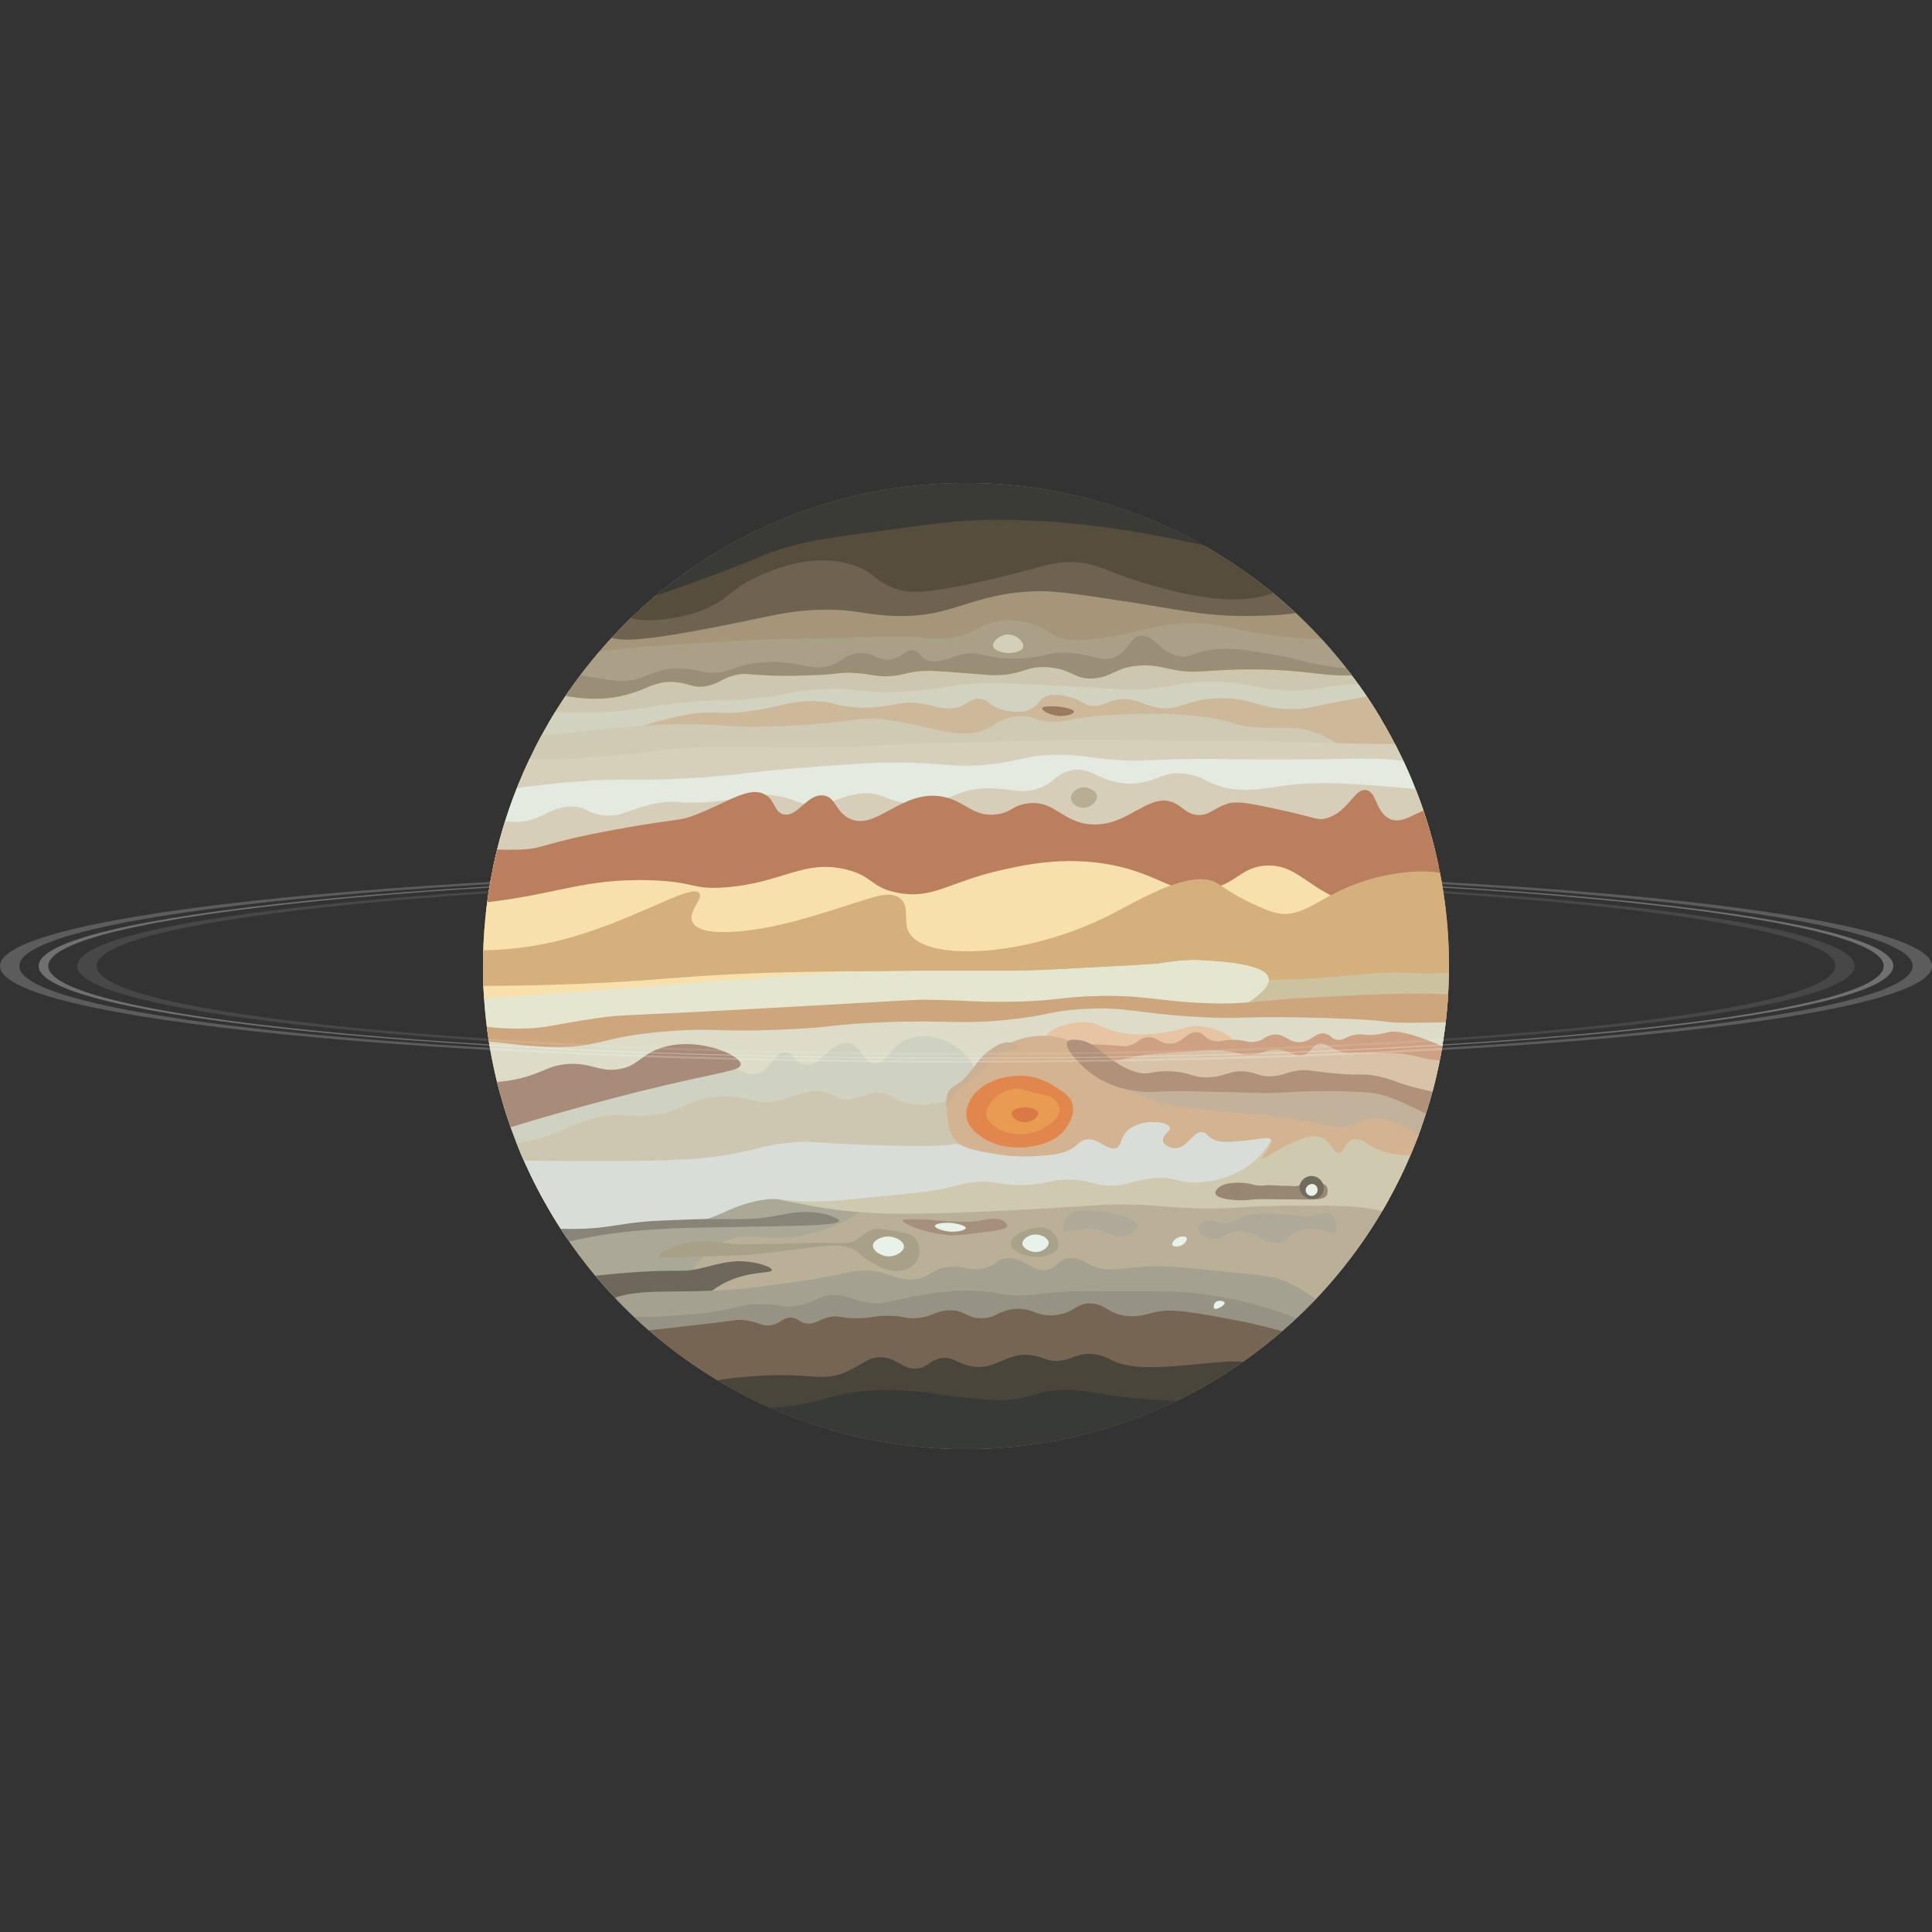 <?xml version="1.0" encoding="UTF-8"?><svg id="a" xmlns="http://www.w3.org/2000/svg" viewBox="0 0 10000 10000"><rect x="0" y="0" width="10000" height="10000" fill="#333333" stroke="none"/><defs><style>.b{fill:#cecab3;}.c{fill:#a8a087;}.d{fill:#d87946;}.e{fill:#6d685b;}.f{fill:#716c5b;}.g{fill:#d3b390;}.h{fill:#cab195;}.i{fill:#aea999;}.j{fill:#cdb899;}.k{fill:#987b61;}.l{fill:#d6ceb8;}.m{fill:#e8f2e8;}.n{opacity:.3;}.n,.o,.p{fill:#fff;}.q{fill:#979384;}.o{opacity:.1;}.r{fill:#a5907c;}.s{fill:#c3b29b;}.t{fill:#e89b51;}.u{fill:#d2d2c1;}.v{fill:#a9a28b;}.w{fill:#e7c5a2;}.x{fill:#cfc9b0;}.y{fill:#96846f;}.z{fill:#aaa896;}.aa{fill:#e1874e;}.ab{fill:#e5e6cf;}.ac{fill:#bab097;}.ad{fill:#cfd1c1;}.ae{fill:#a4a190;}.af{fill:#cdc7b0;}.ag{fill:#564d3c;}.ah{fill:#383a37;}.ai{fill:#cea67d;}.aj{fill:#d3b07c;}.ak{fill:#e3eadf;}.al{fill:#d3d0ba;}.am{fill:#dcdcc8;}.an{fill:#49453a;}.ao{fill:#998871;}.ap{fill:#3a3b35;}.aq{fill:#a7957a;}.ar{fill:#d8c3a9;}.as{fill:#d6d0bb;}.p{opacity:.2;}.at{fill:#a98b79;}.au{fill:#cdc2a0;}.av{fill:#d8ded7;}.aw{fill:#f7e0ab;}.ax{fill:#756552;}.ay{fill:#ba7f5f;}.az{fill:#aaa088;}.ba{fill:#b8ae94;}.bb{fill:#af9279;}.bc{fill:#cda181;}.bd{fill:#6e6350;}.be{fill:#9a8e77;}.bf{fill:#888478;}</style></defs><circle class="aj" cx="5000" cy="5000" r="2500"/><path class="au" d="m7095,5038c-141.518,15.55-350.807,32.383-640,36l-195,140c269.682,64.884,902.006,203.446,1217.926,119.668,13.125-98.404,20.522-198.619,21.853-300.298-132.957,11.907-271.354-10.032-404.779,4.629Z"/><path class="ab" d="m6382,5236c46.553-25.707,199.162-109.978,185-174-17.096-77.287-269.299-86.87-320-91-102.161-8.323-176.106,4.784-249,15-29.139,4.084-192.426,12.723-519,30-263.487,13.94-315.043,4.344-847,9-376.939,3.299-565.409,4.948-804,16-344.448,15.955-418.126,32.443-750,48-227.761,10.677-424.007,13.665-575.915,13.761,4.494,111.157,16.242,220.445,34.791,327.402,1376.643,15.127,3481.069,6.868,3845.124-194.163Z"/><path class="aq" d="m6484.822,2988.51l-3068.198,76.745c-117.659,96.405-226.366,203.327-324.682,319.337l23.344,290.693,3843.331-229.083c-137.067-172.547-296.453-326.567-473.795-457.692Z"/><path class="bd" d="m4288.821,2602.614c-435.787,129.077-821.909,373.741-1122.857,698.471,61.043,20.13,194.596,16.829,694.037-87.084,163.669-34.053,253.88-55.452,396-58,158.752-2.846,203.046,21.042,334,30,347.438,23.766,417.333-118.279,788-126,87.36-1.82,207.574,16.454,448,53,270.546,41.125,421.344,80.628,661,75,60.076-1.411,150.968-3.545,219.763-14.733-106.885-99.907-222.54-190.549-345.694-270.632-506.771-172.712-1351.405-292.876-2072.249-300.021Z"/><path class="ag" d="m3266.258,3198.856c77.792,24.32,232.788,9.073,356.742-35.856,149.607-54.227,148.092-113.304,313-185,72.869-31.681,254.641-110.708,450-62,146.336,36.485,136.45,103.791,281,140,36.089,9.04,112.145,23.741,453-55,282.843-65.34,313.599-94.666,432-91,139.082,4.306,163.564,46.844,361,105,153.166,45.116,463.688,136.579,675.379,54.358-431.878-355.726-985.179-569.358-1588.379-569.358-673.213,0-1284.271,266.102-1733.742,698.856Z"/><path class="az" d="m5950,3252c-118.541,26.494-399.146,103.643-506,30-10.441-7.196-52.073-38.471-116-57-18.282-5.299-64.46-17.112-121-14-87.538,4.819-132.613,41.711-195,67-87.225,35.358-154.411,26.194-276,20-82.285-4.192-278.857.206-672,9-154.269,3.451-260.512,9.967-473,23-253.723,15.562-399.453,29.678-486.959,40.429-71.886,83.561-138.343,171.926-198.822,264.55,1020.93,244.704,3982.046,561.296,4216.781,70.021,1.88-3.936,4.395-9.198,7.347-15.576-83.842-135.932-180.335-263.23-287.84-380.252-484.351-13.901-529.954-137.979-891.507-57.171Z"/><path class="af" d="m6523,3422l-729,6-386-6-1102,48-347-30-295,80-167-28-352,80-196.315-1.386c-39.467,56.534-76.66,114.774-111.44,174.591l4245.698-128.195c-31.36-47.138-64.276-93.152-98.677-137.965l-461.266-57.045Z"/><path class="u" d="m6543,3563c-78.623-13.551-122.649-28.539-219-34-173.331-9.825-230.652,27.354-415,40-42.896,2.943-40.709.992-375-16-248.111-12.612-373.003-18.899-414-18-242.083,5.31-245.531,40.896-482,46-231.7,5.001-227.857-29.024-420-12-160.167,14.191-178.44,39.217-369,51-109.999,6.802-151.312,1.395-280,13-115.321,10.4-187.062,24.187-244,33-180.788,27.981-335.08,24.475-452.262,20.061-38.438,62.098-74.235,126.002-107.23,191.561,600.481,254.364,3542.052,36.923,4382.162-158.007-36.65-61.344-75.848-120.99-117.459-178.783-166.953-1.422-261.017,61.153-487.212,22.168Z"/><path class="j" d="m6921,3633c-136.815,25.418-138.966,32.604-201,36-193.896,10.615-223.099-56.835-402-55-191.516,1.965-215.116,79.848-351,43-65.373-17.727-115.605-50.856-192-34-51.75,11.418-71.427,36.047-122,31-47.14-4.705-49.18-28.014-116-46-34.87-9.386-86.092-23.174-131,0-32.392,16.715-25.453,34.06-58,55-62.815,40.415-147.98,13.974-164,9-67.524-20.964-65.641-51.878-113-55-55.124-3.634-70.939,43.237-140,49-54.679,4.563-90.032-8.81-128-18-149.346-36.148-191.371,28.198-390,12-102.005-8.318-84.771-24.786-177-30-124.767-7.053-180.595,21.712-317,45-195.16,33.319-206.441-4.126-369,25-110.331,19.768-333.977,78.019-335,125-3.892,178.794,3208.78,550.007,4096.531,221.035-64.255-155.525-143.746-303.151-236.619-441.019-46.7,8.12-97.863,17.57-153.912,27.983Z"/><path class="b" d="m6927,3864c-.141-16.766-39.264-35.776-85-58-115.744-56.242-208.575-32.083-348-42-118.7-8.443-85.611-28.386-253-52-192.839-27.205-358.867-17.963-466-12-70.551,3.927-105.827,5.891-152,12-106.737,14.123-126.519,28.963-189,24-73.796-5.862-82.524-29.449-143-30-80.074-.729-136.16,39.972-168,58-138.737,78.554-290.218-5.503-527-37-179.186-23.836-154.02,16.11-552,31-350.453,13.112-294.789-20.676-616-7-318.822,13.574-487.46,51.703-623.79,52.831-48.412,88.681-91.608,180.616-129.176,275.397,936.026,137.932,4253.271-60.489,4251.966-215.227Z"/><path class="as" d="m6403,3834c-501.055-4.349-752.47-6.513-796-6-262.236,3.091-509.125,11.163-810,21-393.239,12.857-382.227,16.006-549,18-379.693,4.541-416.12-12.026-661,3-232.414,14.261-240.51,31.963-518,49-175.952,10.803-261.614,9.055-328.158,9.039-85.959,180.837-150.838,373.632-191.477,575.206,1304.03,249.995,4264.833,300.975,4819.635-224.245,3.141-2.973,9.997-9.555,19.659-18.998-43.97-142.093-100.269-278.767-167.649-408.773-272.627-.274-545.33-14.862-818.009-17.229Z"/><path class="ak" d="m6948,3928c-217.829,3.431-381.904,3.085-414,3-202.766-.54-199.803-4.18-347-3-248.616,1.992-258.626,15.03-397,6-161.33-10.528-193.832-28.799-323-27-173.689,2.419-184.439,36.425-375,52-176.706,14.443-206.912-11.573-457-12-106.011-.181-194.783,5.877-368,18-428.516,29.991-436.626,49.291-711,64-302.203,16.201-316.716-5.907-591,18-93.519,8.151-187.348,16.581-290.373,33.25-52.637,132.969-94.202,271.527-123.551,414.54,1308.521,205.317,4458.916,300.275,4877.133-92.019-39.664-161.817-95.085-317.444-164.538-465.171-111.097-13.463-213.48-11.21-315.672-9.601Z"/><path class="l" d="m6659,4065c-138.294,18.799-240.003,42.647-366-3-62.712-22.72-79.215-43.735-143-55-131.613-23.245-163.348,48.214-299,49-162.243.94-203.178-100.778-323-64-70.298,21.577-70.484,60.971-155,89-83.881,27.818-131.197,4.766-226,0-210.709-10.593-228.985,90.618-423,79-146.073-8.747-150.888-67.027-275-52-102.098,12.361-137.452,56.476-246,55-83.122-1.13-82.485-27.271-180-43-147.722-23.827-187.594,29.966-424,34-101.462,1.731-84.043-8.349-146-3-175.447,15.147-224.055,88.12-345,67-70.879-12.377-73.597-40.829-143-43-80.991-2.533-127.049,34.656-186,58-61.554,24.375-114.142,24.532-164.54,17.008-48.096,153.131-81.86,312.609-99.707,476.865,1271.95,177.021,4331.343,57.902,4931.813-243.423-28.937-137.745-69.208-271.319-119.802-399.696-324.854-28.858-505.118-40.864-667.764-18.754Z"/><path class="ai" d="m4452,5461c1168.993-110.284,2391.712,193.456,3006.647-5.781,18.548-100.82,31.048-203.756,37.109-308.421-194.999-11.273-467.191,3.454-702.756,16.202-323.888,17.527-334.802,35.559-527,30-269.996-7.81-338.948-46.181-610-37-168.583,5.71-176.738,21.733-381,28-196.844,6.039-263.615-6.561-451-9-102.249-1.331-113.674,2.013-564,27-341.899,18.971-512.848,28.457-685,37-357.896,17.762-380.794,15.97-479,30-239.81,34.26-257.659,53.641-405,55-64.45.594-121.456-3.503-171.363-9.212,15.776,125.571,40.863,248.243,74.552,367.304,397.267,102.726,1078.962-147.615,1857.81-221.092Z"/><path class="am" d="m4568,5580c873.17-75.898,1309.755-113.847,1591-85,510.649,52.377,973.453,181.104,1256.45,152.025,30.869-115.53,53.671-234.354,67.763-355.836-50.497.616-109.81,2.6-178.213,2.812-186.71.577-56.821-13.253-457-25-438.008-12.857-410.273,9.093-661-6-316.739-19.067-359.75-54.022-586-40-173.601,10.759-164.012,32.314-384,55-256.612,26.463-301.184.385-640,13-273.688,10.19-255.822,27.624-548,39-326.748,12.722-320.388-10.199-549,6-382.458,27.1-363.72,88.662-625,83-143.186-3.103-246.194-23.697-324.513-27.5,14.285,90.831,33.461,180.038,57.25,267.342,638.673-151.617,1323.062-21.716,1980.264-78.842Z"/><path class="ad" d="m4820,5806c69.01-39.738,234.981-135.307,227-250-6.008-86.342-107.911-144.903-122-153-67.897-39.019-163.884-55.903-241-18-78.858,38.76-96.21,120.427-155,119-62.034-1.505-69.379-93.081-138-104-89.854-14.297-150.555,131.057-234,110-46.062-11.624-46.517-60.697-89-64-61.394-4.773-75.285,96.562-155,113-64.909,13.385-90.459-46.635-201-55-53.41-4.042-92.766,6.541-116,12-76.812,18.047-344.164,66.266-999.413,174.489,28.295,98.669,62.501,194.839,102.213,288.103,692.585,14.509,1806.887,8.397,2121.2-172.592Z"/><path class="w" d="m5927,5528c216.307-3.083,455.558-72.999,455-134-.348-38.037-93.959-75.382-168-82-69.258-6.19-82.95,17.941-195,33-54.374,7.308-130.579,17.549-220,0-95.903-18.821-102.139-49.027-173-54-99.017-6.949-216.121,42.958-217,88-1.349,69.076,270.141,152.532,518,149Z"/><path class="at" d="m2874,5766c242.783-68.973,433-116,433-116,416.41-102.948,526.092-105.319,527-140,1.383-52.801-249.98-156.918-439-76-84.807,36.305-99.443,85.191-192,100-101.318,16.21-139.181-33.502-259-27-86.649,4.703-119.041,33.533-204,61-44.07,14.248-99.566,27.242-167.446,32.315,19.634,79.657,43.083,157.81,70.148,234.255,89.89-27.756,167.707-50.505,231.298-68.571Z"/><path class="ac" d="m3425,6168l98,563,3269.801,11.36c154.587-159.034,288.197-338.563,396.362-534.127l-3764.163-40.232Z"/><path class="z" d="m3549,6610c59.271-53.154,84.876-116.476,177-171,132.94-78.681,226.898-6.457,419-42,152.295-28.178,329.434-111.576,323-163-11.156-89.166-577.405-107.513-1018-67-227.718,20.939-431.179,58.458-605.262,100.593,92.547,157.018,201.758,303.04,325.21,435.626,198.907,15.647,311.34-32.495,379.052-93.219Z"/><path class="e" d="m3234.883,6770.401c259.012,6.381,374.88-28.092,427.117-70.401,10.547-8.542,38.787-33.835,85-58,127.649-66.748,246.227-48.438,248-68,1.125-12.414-45.626-30.851-100-40-111.436-18.75-186.712,12.983-279,33-93.258,20.228-86.382,3.004-302,16-59.125,3.563-137.742,9.567-232.11,20.474,48.48,57.931,99.537,113.631,152.992,166.927Z"/><path class="x" d="m6574,5792c-568.2,25.438-673.042,137.573-1360,241-718.437,108.166-1282.543,87.715-1283,137-.198,21.326,105.276,41.082,265,71,65.645,12.296,173.153,29.491,333,38,40.863,2.175,132.678,6.313,382-1,67.79-1.988,232.536-7.326,503-23,281.906-16.337,274.473-20.481,370-21,203.005-1.103,228.516,17.652,444,21,194.396,3.02,163.859-12.396,423-14,258.131-1.597,387.883-2.396,503.14,28.504,82.387-139.496,151.604-287.693,205.955-442.877-242.617-58.952-611.253-42.455-786.095-34.627Z"/><path class="av" d="m3136,6367c58.471-9.854,130.026-21.184,223-29,98.518-8.283,131.535-5.091,185-9,176.627-12.913,201.683-75.913,370-112,148.045-31.741,126.446,17.474,425-3,4.119-.282-1.291.08,302-30,109.726-10.882,144.945-14.353,201-24,123.323-21.225,130.376-34.982,206-42,110.7-10.273,113.53,17.54,241,16,139.474-1.685,150.441-35.157,272-27,97.709,6.556,97.462,28.641,185,29,102.697.421,119.691-29.906,226-38,122.344-9.314,123.043,29.085,235,22,35.397-2.24,176.124-13.005,285-111,54.013-48.615,95.524-114.501,116-147,24.029-38.139,36.043-57.208,35-64-14.921-97.119-884.642-28.018-1823,8-916.543,35.181-917.672,1.148-1172,50-281.198,54.013-724.837,181.096-945,111-2.279-.726-5.868-1.896-10.402-3.102,65.061,155.561,145.393,303.145,239.125,440.879,53.499-10.859,120.192-23.606,204.277-37.777Z"/><path class="c" d="m3614,6504c194.33-7.206,183.69-4.202,250-9,66.5-4.812,131.667-12.875,262-29,171.252-21.188,235.14-32.408,301,7,32.067,19.188,29.636,29.456,75,56,37.943,22.203,120.542,70.536,192,40,9.328-3.986,40.574-17.88,56-51,17.721-38.048,7.502-86.312-19-114-17.196-17.966-50.13-23.644-116-35-44.998-7.758-67.498-11.637-87-8-47.197,8.801-60.615,37.475-101,59-36.132,19.258-59.26,14.358-159,13-86.341-1.176-172.657,3.952-259,5-157.794,1.916-146.348,2.483-162,2-154.746-4.781-175.672-26.378-259-14-96.783,14.376-182.799,60.481-179,77,2.391,10.396,39.907,7.122,205,1Z"/><path class="v" d="m5336,6504c49.267,7.314,126.629-4.071,140-50,8.603-29.551-12.37-62.803-33-80-50.184-41.832-124.178-10.193-141-3-16.25,6.948-71.123,30.411-71,64,.129,35.392,61.246,62.504,105,69Z"/><path class="s" d="m7161,5622l-493.714-8.429-938.286,10.429,309,142,1293.647,137.75c24.608-63.444,46.696-128.145,66.152-193.976l-236.8-87.774Z"/><path class="ax" d="m6697.224,6835.602c-136.729-64.97-373.409-91.974-512.224-90.602-41.008.405-127.121,3.817-267,2-118.818-1.543-156.651-5.304-240-7-169.12-3.441-199.377,8.255-403,14-256.143,7.227-243.301-10.293-441,0-134.382,6.997-110.877,13.559-372,34-142.136,11.126-233.675,18.15-359,21-152.53,3.468-153.113-3.839-265,2-102.784,5.364-179.921,15.982-330,37-66.171,9.267-121.34,16.993-165.614,23.481,441.199,391.071,1021.676,628.519,1657.614,628.519,655.156,0,1251.442-252.022,1697.224-664.398Z"/><path class="an" d="m6434.402,7047.815c-172.452-11.097-515.902,72.341-672.402-3.815-22.4-10.9-70.206-39.376-135-36-63.603,3.314-89.05,34.439-157,36-52.502,1.207-63.543-16.772-117-27-143.849-27.523-188.81,78.763-325,55-77.16-13.463-96.472-55.23-162-41-54.491,11.834-63.467,45.167-116,52-72.156,9.385-99.972-47.68-176-57-73.174-8.97-107.899,36.475-190,73-127.279,56.625-178.647,7.387-430,21-39.927,2.163-154.312,8.358-239.043,24.885,375.525,225.469,815.143,355.115,1285.043,355.115,533.712,0,1028.362-167.246,1434.402-452.185Z"/><path class="ah" d="m6087.548,7251.679c-78.496-6.374-215.226-6.244-437.548-44.679-37.905-6.553-96.805-17.356-176-12-104.44,7.064-121.125,33.985-226,48-70.675,9.444-134.117,3.296-261-9-127.806-12.386-124.437-20.664-226-30-65.643-6.034-185.483-16.453-325,0-128.601,15.166-136.904,37.004-274,62-69.991,12.761-128.092,18.057-175.871,19.864,309.877,137.647,652.941,214.136,1013.871,214.136,389.786,0,758.733-89.213,1087.548-248.321Z"/><path class="ae" d="m3351.384,6879.417c286.473-26.644,728.916-83.603,1272.616-116.417,284.484-17.17,635.551-33.363,1054-23,562.978,13.943,851.361,64.065,1006.04,107.714,43.388-39.567,85.383-80.637,125.891-123.137-52.588-40.538-114.879-77.668-183.931-102.578-45.303-16.342-130.853-25.054-302-42-196.527-19.459-294.791-29.189-381-25-158.309,7.692-214.612,34.995-297-7-31.909-16.264-68.203-43.164-117-36-53.055,7.789-54.187,46.052-103,59-82.728,21.944-129.646-74.649-226-57-45.933,8.414-37.758,30.82-96,48-80.276,23.679-111.838-14.158-199-4-82.935,9.666-79.364,46.837-160,61-91.762,16.117-120.905-27.713-233-41-80.113-9.496-107.608,7.868-277,39,0,0-74.403,13.674-304,43-375.714,47.989-578.063-1.043-748.185,56.924,53.627,56.739,109.879,110.97,168.569,162.493Z"/><path class="q" d="m3536,6866c111.766-12.775,167.648-19.162,174-20,95.88-12.646,102.046-16.197,132-14,85.225,6.251,104.344,40.066,160,25,43.81-11.859,51.919-38.213,92-37,37.298,1.129,40.555,24.262,80,30,46.841,6.814,64.672-22.546,125-34,41.784-7.933,41.394,4.602,117,7,94.312,2.992,109.323-16.056,203-12,67.728,2.932,58.963,12.849,108,12,99.291-1.72,112.604-41.986,192-41,80.061.994,83.868,42.153,164,41,72.395-1.042,77.133-34.748,156-46,104.974-14.977,121.411,41.195,224,30,100.81-11,109.997-67.976,192-60,67.993,6.613,79.478,47.514,160,62,67.669,12.174,118.537-6.101,157-16,90.096-23.188,211.064-.125,453,46,84.774,16.162,124.259,29.347,211.264,51.194,25.163-21.802,49.88-44.104,74.149-66.879-73.879-28.949-159.225-57.667-248.413-80.315-164.865-41.866-300.678-52.284-366-57-24.887-1.797-20.079-1.026-428-3-45.82-.222-106.848-.526-189,5-89.496,6.021-108.441,12.529-165,16-129.33,7.938-142.99-19.174-279-23-121.987-3.432-225.422,15.158-308,30-128.403,23.078-143.366,39.363-213,34-101.292-7.801-118.133-45.996-206-41-84.817,4.823-86.572,41.404-187,55-85.528,11.579-95.342-13.452-203-9-77.861,3.219-98.336,17.371-204,36-86.753,15.295-148.764,19.123-244,25-70.666,4.361-133.474,5.536-187.983,5.181,24.989,23.646,50.466,46.781,76.414,69.39,45.035-4.422,103.1-11.059,177.569-19.571Z"/><path class="m" d="m5376,6479c25.033-5.113,53.146-25.771,52-47-1.402-25.967-46.32-47.987-83-41-24.682,4.702-53.492,24.034-53,45,.61,25.998,46.188,50.723,84,43Z"/><path class="m" d="m6286,6773c12.079,9.241,56.01-18.335,53-30-2.348-9.097-35.657-17.855-50,0-7.379,9.187-9.453,25.063-3,30Z"/><path class="m" d="m6119,6444c14.704-8.672,28.239-27.157,23-37-5.112-9.605-26.772-8.489-41-3-20.276,7.823-38.031,29.382-33,40,4.971,10.491,32.482,10.922,51,0Z"/><path class="ao" d="m6383,6211c48.871,4.906,84.584-.264,109-3,17.767-1.991,75.844-1.327,192,0,126.646,1.447,168.47,4.181,183-22,7.671-13.822,6.938-36.524-4-49-7.438-8.484-18.582-11.024-42.368-12.471-33.838-2.058-52.992-6.752-75.632,1.471-13.644,4.956-15.021,8.907-29,12-14.466,3.201-23.83,1.368-43,0-21.758-1.552-15.221.416-50-1-35.723-1.454-44.026-3.587-68.164-2.329-13.214.688-17.185,2.182-25.836,2.329-39.518.672-41.449-9.665-88-14-18.821-1.752-115.667-9.111-145,37-6.096,9.583-5.327,15.267-5,17,4.769,25.244,70.806,31.873,92,34Z"/><path class="f" d="m6771,6203c20.972,7.074,51.355,5.181,69-17,14.992-18.847,14.151-43.997,6-62-10.684-23.596-35.786-39.018-62-37-29.994,2.309-57.418,27.14-58,58-.544,28.904,22.697,50.477,45,58Z"/><path class="m" d="m6788,6190c17.77.484,32.279-15.077,32-32-.222-13.445-9.744-25.761-22-29-19.118-5.053-41.534,12.867-40,33,1.083,14.221,13.966,27.563,30,28Z"/><path class="r" d="m4926,6394c27.322,1.389,81.215-5.407,189-19,52.881-6.669,96.605-13.338,99-30,1.52-10.573-14.22-20.872-19-24-35.634-23.317-77.875-10.38-124-3-43.983,7.037-78,6.361-146,4-70.93-2.463-92.576-9.956-175-11-51.084-.647-76.626-.971-78,5-3.505,15.24,118.704,71.122,254,78Z"/><path class="m" d="m4919,6375c37.362,2.309,79.568-7.887,80-19,.418-10.77-38.437-21.452-65-25-42.896-5.73-93.83,1.785-95,14-1.098,11.466,41.601,27.627,80,30Z"/><path class="m" d="m4606,6503c33.695-1.867,72.906-25.061,73-51,.103-28.221-46.119-52.89-85-52-33.349.763-74.265,20.625-76,46-1.94,28.371,45.393,59.36,88,57Z"/><path class="af" d="m3008,6010c528.415,2.136,663.347-15.119,775-36,154.82-28.954,186.459-50.211,323-61,122.4-9.671,108.161,6.528,468,16,439.052,11.557,338.769-15.756,380-7,11.522,2.447,36.713-1.978,40-3,27.692-8.61,59.581-147.78-2-204-66.491-60.702-167.053,43.674-328-15-62.741-22.873-76.043-49.154-124-45-52.75,4.57-122.183,41.955-173,36-35.223-4.127-41.653-18.576-77-32-88.564-33.634-163.189,13.406-256,36-147.863,35.997-151.414-36.422-329-17-169.377,18.524-177.881,85.686-359,98-102.075,6.94-112.352-13.51-210,0-116.842,16.166-176.671,55.759-265,90-50.8,19.693-116.133,39.59-197.199,51.673,11.86,30.039,24.292,59.789,37.269,89.246,118.251,1.967,218.539,2.764,296.93,3.081Z"/><path class="y" d="m6425,6175c6.43-12.477,4.024-30.827-8-39-14.544-9.886-36.831-.577-45,15-5.826,11.108-5.51,27.381,4,36,13.166,11.932,39.95,5.561,49-12Z"/><path class="bf" d="m3060,6402c108.562-19.778,195.907-28.406,264-34,157.489-12.938,258.761-13.488,532-18,352.904-5.827,485.15-9.882,487-31,.551-6.29-10.566-12.934-31-21-117.224-46.277-231.353-17.119-306-3-134.388,25.418-273.337,10.577-410,16-195.845,7.772-210.832,7.414-267,13-132.333,13.161-168.965,27.065-273,34-41.6,2.773-93.479,4.393-154.111,1.926,14.35,22.094,29.046,43.943,44.068,65.548,34.771-7.987,72.921-15.982,114.043-23.475Z"/><path class="i" d="m5681,6366c65.461,13.892,83.939,43.84,133,34,35.859-7.192,74.285-32.878,73-56-1.749-31.469-76.665-51.144-118-62-41.452-10.887-73.283-12.688-99-14-70.169-3.578-105.568-5.383-134,19-22.589,19.372-41.754,56.112-30,75,17.055,27.407,78.189-16.544,175,4Z"/><path class="i" d="m6308,6412c29.718-5.565,28.28-21.805,63-33,54.411-17.545,108.554,6.019,120,11,33.979,14.788,32.45,26.186,65,36,11.341,3.419,44.856,13.524,80,2,36.242-11.884,31.985-32.921,69-52,43.008-22.168,91.316-15.704,119-12,52.958,7.086,70.913,25.136,84,14,18.97-16.143,8.337-77.126-25-96-24.385-13.806-46.301,3.196-96,12-51.35,9.097-54.094-4.422-157-10-88.019-4.771-132.029-7.157-180,8-56.447,17.834-61.793,37.986-105,38-48.892.016-75.437-25.777-110-9-15.129,7.344-32.593,23.232-32,40,1.046,29.587,58.235,59.758,105,51Z"/><path class="g" d="m7055,5800c-18.938,8.154-50.688,27.229-101,32-47.958,4.548-76.994-7.293-147-22-3.919-.823-49.279-7.882-140-22-111.158-17.298-170.711-18.9-288-30-209.61-19.836-314.416-29.754-407-62-91.326-31.808-164.266-57.212-237-124-78.691-72.258-81.091-123.124-165-169-83.256-45.519-166.774-42.395-195-41-87.594,4.328-150.14,37.354-179,53-19.125,10.368-84.365,46.447-141,112-20.947,24.245-35.769,46.796-71,76-36.464,30.227-45.585,26.792-61,47-31.731,41.596-24.567,97.415-20,133,4.244,33.069,10.126,78.902,42,117,33.486,40.025,79.446,49.561,170,67,131.477,25.32,229.234,18.663,251,17,90.831-6.938,140.763-10.752,192-46,29.225-20.104,33.896-33.251,59-39,67.837-15.533,114.888,61.883,161,43,29-11.875,18.146-45.67,50-82,64.456-73.513,216.742-58.139,227-25,6.274,20.27-42.356,41.471-35,71,5.107,20.503,35.234,37.11,63,37,65.015-.258,92.827-92.08,143-83,18.234,3.3,18.104,16.068,44,32,31.532,19.399,64.915,20.629,128,16,124.825-9.16,168.809-27.87,180-10,15.562,24.85-52.677,87.887-43,98,7.979,8.338,54.188-35.413,130-70,74.297-33.896,129.59-59.123,177-38,50.597,22.543,57.195,82.274,88,79,28.342-3.012,29.815-54.324,68-68,34.889-12.496,73.596,16.037,92,28,40.352,26.23,104.351,51.619,210.494,53.247,15-35.158,29.228-70.726,42.641-106.689-154.22-94.299-238.646-94.867-288.135-73.558Z"/><path class="aa" d="m5075,5881c123.453,89.497,279.9,50.959,295,47,40.152-10.529,94.079-25.457,136-75,9.63-11.38,64.69-76.452,44-142-11.626-36.834-41.563-56.047-82-82-26.635-17.094-79.039-50.728-154-59-112.128-12.374-249.757,34.75-296,131-6.489,13.507-22.367,47.733-14,88,9.717,46.763,46.42,74.181,71,92Z"/><path class="t" d="m5144,5828c62.236,47.479,161.729,58.268,243,19,13.77-6.653,101.34-50.655,97-107-1.941-25.204-21.577-43.851-27-49-19.81-18.812-38.188-19.692-95-33-77.716-18.205-72.36-23.36-96-23-15.674.239-61.503,3.167-103,36-7.168,5.672-68.542,54.234-57,107,1.069,4.887,6.258,25.784,38,50Z"/><path class="d" d="m5301,5809c35.883,1.57,74.151-25.269,72-46s-44.696-35.106-78-32c-21.791,2.032-55.751,13.052-58,32-2.399,20.21,31.853,44.593,64,46Z"/><path class="ar" d="m7376,5427l-362-18-94-1-70-33-111,51-136-28-567,26-358,56,186,126,1193,10,340.617,94.397c25.221-85.255,46.016-172.409,62.125-261.196l-83.742-22.201Z"/><path class="bc" d="m7184,5343c-7.523,1.961-33.294,9.868-70,13-51.769,4.417-56.332-6.546-94-1-54.193,7.979-63.493,33.433-100,27-31.098-5.48-30.759-24.926-60-32-47.869-11.581-65.756,38.245-126,44-65.664,6.273-83.351-49.201-148-38-40.505,7.018-39.832,27.928-88,36-42.344,7.096-47.718-8.789-110-10-64.811-1.26-74.327,15.644-113,4-43.456-13.084-40.85-37.188-74-43-55.002-9.645-74.257,55.227-142,59-57.622,3.209-71.387-42.184-128-32-37.987,6.833-38.368,28.454-85,41-32.718,8.802-45.671,1.694-110-2-72.152-4.144-136.002-7.81-145,14-6.87,16.653,17.909,48.953,48,67,68.585,41.134,132.524-11.117,319-34,11.211-1.376,55.474-4.25,144-10,192.548-12.505,217.027-10.625,242-7,66.824,9.701,78.791,23.423,132,20,65.081-4.187,70.309-26.204,126-26,79.163.29,103.02,44.904,150,26,39.292-15.81,36.365-47.493,74-56,38.308-8.66,56.266,22.273,116,41,33.735,10.576,40.183,4.528,152,5,83.136.351,124.704.526,168,6,77.485,9.795,90.85,23.356,164,31,9.056.946,17.846,1.676,26.35,2.228,4.792-24.204,9.226-48.536,13.313-72.985-169.941-73.581-245.306-81.72-281.664-72.243Z"/><path class="bb" d="m7344,5634c-119.687-28.558-126.613-46.419-215-64-89.104-17.724-77.926,1.251-250-17-101.093-10.723-117.278-18.58-166-11-62.431,9.712-83.342,30-145,29-54.506-.884-59.97-17.093-116-24-89.415-11.023-102.489,26.927-201,29-85.985,1.809-85.929-26.895-194-31-99.19-3.768-101.065,20.344-163,7-71.969-15.506-131.661-61.468-183-101-38.151-29.376-68.415-58.629-121-67-11.251-1.791-54.896-8.739-66,10-15.336,25.882,40.869,84.801,63,108,56.023,58.727,113.539,88.391,131,97,70.477,34.75,131.282,43.491,172,49,75.527,10.218,88.458-.639,234-1,13.266-.033,14.978.053,191,5,143.885,4.044,216.071,6.064,228,6,110.926-.602,113.313-7.25,273-10,57.046-.982,110.396-1.058,175,2,70.537,3.339,105.806,5.008,139,12,65.307,13.755,116.547,38.141,194,75,23.519,11.192,41.881,20.522,56.789,27.953,12.099-37.685,23.33-75.758,33.665-114.199-19.348-4.56-42.749-10.144-70.453-16.754Z"/><path class="h" d="m4903,5726c6.151,1.56,15.153-21.878,27-43,27.615-49.234,53.508-55.258,119-113,91.733-80.878,87.122-109.783,141-126,36.093-10.864,75.146-9.024,77-22,1.207-8.447-14.023-18.448-26-23-48.192-18.315-106.817,27.619-129,45-56.28,44.097-60.645,75.311-121,139-34.197,36.086-69.531,37.337-85,75-12.305,29.96-10.245,66.163-3,68Z"/><path class="ba" d="m5592,4078c-22.047,5.92-50.384,26.314-49,54,1.418,28.372,33.166,46.763,58,49,38.9,3.504,80.602-30.845,77-61-3.508-29.372-49.637-51.764-86-42Z"/><path class="k" d="m5473,3657c-23.083-1.922-76.477-3.361-79,9-2.558,12.534,46.926,40.535,98,40,30.964-.325,66.911-11.185,67-22,.107-12.924-51.003-24.087-86-27Z"/><path class="be" d="m6791,3433c-65.717-14.659-133.62-35.779-259-55-117.439-18.004-180.589-27.153-265-14-97.062,15.124-106.474,41.698-164,32-103.796-17.499-125.877-112.9-197-105-60.782,6.751-59.604,78.088-139,110-66.54,26.745-102.856-9.096-217-21-125.245-13.062-122.667,25.798-288,28-184.372,2.456-185.912-45.891-293-18-65.807,17.14-131.57,52.676-183,20-25.204-16.014-28.259-36.524-55-43-41.181-9.973-58.816,32.647-114,45-68.611,15.358-95.811-38.335-174-32-50.312,4.076-69.962,28.812-114,51-121.164,61.046-184.438-19.379-384-3-160.102,13.14-171.243,69.161-295,51-53.989-7.923-94.88-24.896-167-19-71.021,5.806-112.587,28.906-153,44-104.883,39.173-171.403,12.992-326.649-8.678-26.458,35.053-52.02,70.821-76.64,107.278,82.927,12.786,176.922,24.733,291.29-.6,133.885-29.656,168.968-82.333,281-71,70.247,7.106,88.843,31.093,153,21,69.436-10.923,87.017-45.212,165-60,39.182-7.43,50.099-1.686,137,3,100.808,5.436,178.003,2.66,252,0,145.416-5.228,132.141-16.052,210-12,100.422,5.226,118.5,23.024,201,16,67.235-5.724,72.216-18.991,149-25,44.968-3.519,75.422-1.485,162,5,207.554,15.547,192.894,15.872,208,16,163.679,1.392,168.048-51.318,292-41,127.236,10.591,133.783,67.06,238,57,88.085-8.503,106.276-51.051,210-64,78.344-9.781,134.75,6.155,181,16,142.198,30.269,176.106.353,434,2,269.545,1.722,339.744,35.085,506.222,31.083-9.386-12.445-18.884-24.802-28.496-37.065-56.031-4.17-115.851-12.216-177.726-26.018Z"/><path class="al" d="m5220,3284c-41.993-1.269-84.233,34.781-80,60,3.938,23.46,47.612,34.678,74,36,30.215,1.513,76.74-7.997,82-32,5.478-24.999-34.453-62.744-76-64Z"/><path class="ap" d="m3396.243,3082.128c61.856-19.844,144.655-49.864,249.757-88.128,293.379-106.81,296.07-124.052,436-164,118.386-33.797,249.591-51.531,512-87,203.586-27.518,305.378-41.276,414-48,64.561-3.996,289.105-15.851,638,25,258.431,30.259,450.51,73.676,583.063,102.486-362.947-205.301-782.319-322.486-1229.063-322.486-610.384,0-1169.673,218.752-1603.757,582.128Z"/><path class="p" d="m5000,4500C2238.576,4500,0,4723.858,0,5000s2238.576,500,5000,500,5000-223.858,5000-500-2238.576-500-5000-500Zm0,990c-2706.195,0-4900-219.38-4900-490s2193.805-490,4900-490,4900,219.38,4900,490-2193.805,490-4900,490Z"/><path class="n" d="m5000,4520c-2650.967,0-4800,214.903-4800,480s2149.033,480,4800,480,4800-214.903,4800-480-2149.033-480-4800-480Zm0,955c-2623.353,0-4750-212.665-4750-475s2126.647-475,4750-475,4750,212.665,4750,475-2126.646,475-4750,475Z"/><path class="o" d="m5000,4540c-2540.51,0-4600,205.949-4600,460s2059.49,460,4600,460,4600-205.949,4600-460-2059.488-460-4600-460Zm0,910c-2485.281,0-4500-201.472-4500-450s2014.719-450,4500-450,4500,201.472,4500,450-2014.717,450-4500,450Z"/><path class="aw" d="m7025,4830l3-439-4481.823,128.332c-30.294,155.552-46.177,316.254-46.177,480.668,0,56.804,1.907,113.162,5.636,169.021l4519.364-339.021Z"/><path class="ay" d="m7183,4233c-64.749-41.791-57.328-131.992-110-143-63.752-13.323-92.46,115.092-210,146-45.309,11.914-51.229-4.488-244-46-142.031-30.585-214.085-45.56-265-30-71.701,21.913-94.571,63.545-158,58-55.433-4.846-70.927-39.525-116-61-132.83-63.287-238.656,123.358-433,110-152.983-10.515-192.361-133.384-338-107-71.923,13.029-76.263,45.521-150,55-124.601,16.018-161.533-70.418-283-92-212.222-37.707-343.005,182.878-481,113-71.968-36.444-69.483-113.197-135-119-83.811-7.424-131.636,114.301-204,98-48.739-10.979-42.364-69.648-94-101-82.568-50.132-196.61,40.537-363,104-94.479,36.036-77.822,14.473-414,76-406.451,74.388-358.05,100.237-509,104-36.337.906-70.54.364-102.792-.961-22.064,89.095-39.352,180.074-51.572,272.652,359.2-40.334,502.54-123.146,839.363-113.691,240.915,6.763,216.782,50.51,394,37,295.406-22.52,405.813-147.379,627-92,138.989,34.799,122.785,90.959,259,119,185.522,38.191,269.51-54.884,540-116,115.602-26.119,320.437-72.4,558-30,275.737,49.214,342.641,172.757,527,128,140.039-33.998,166.082-120.976,298-122,123.394-.959,177.603,74.544,308,146,180.361,98.836,457.62,163.153,612.66,95.596-20.17-182.044-59.883-358.194-117.001-526.304-63.56,26.683-127.057,74.885-184.659,37.708Z"/><path class="aj" d="m7095,5038c133.422-14.661,271.812,7.275,404.766-4.628.145-11.108.234-22.229.234-33.372,0-165.046-16.004-326.354-46.527-482.463-147.871-23.738-341.307,15.854-480.473,75.463-160.275,68.65-246.877,163.122-372,131-44.123-11.327-132.119-48.43-216-98-44.199-26.12-67.544-44.052-80-52-132.878-84.785-405.306,82.961-554,159-438.384,224.179-956.016,244.028-1044,97-36.031-60.211,6.25-137.953-49-181-47.241-36.807-119.191-11.944-222,21-201.2,64.473-354.359,113.093-496,136-58.699,9.493-316.285,51.277-356-34-25.258-54.235,57.013-119.38,36-149-40.351-56.877-360.701,159.402-746,250-139.812,32.875-267.196,44.267-372.711,45.984-.856,26.9-1.289,53.907-1.289,81.016,0,34.422.707,68.678,2.087,102.761,151.907-.096,348.152-3.084,575.913-13.761,331.874-15.557,405.552-32.045,750-48,238.592-11.052,427.061-12.701,804-16,531.957-4.656,583.513,4.94,847-9,326.574-17.277,489.861-25.916,519-30,72.895-10.216,146.84-23.323,249-15,50.701,4.13,302.904,13.713,320,91,.717,3.238.998,6.529.896,9.86.002-.005.002-.011.002-.017,231.617-5.988,404.711-20.394,527.102-33.843Z"/></svg>